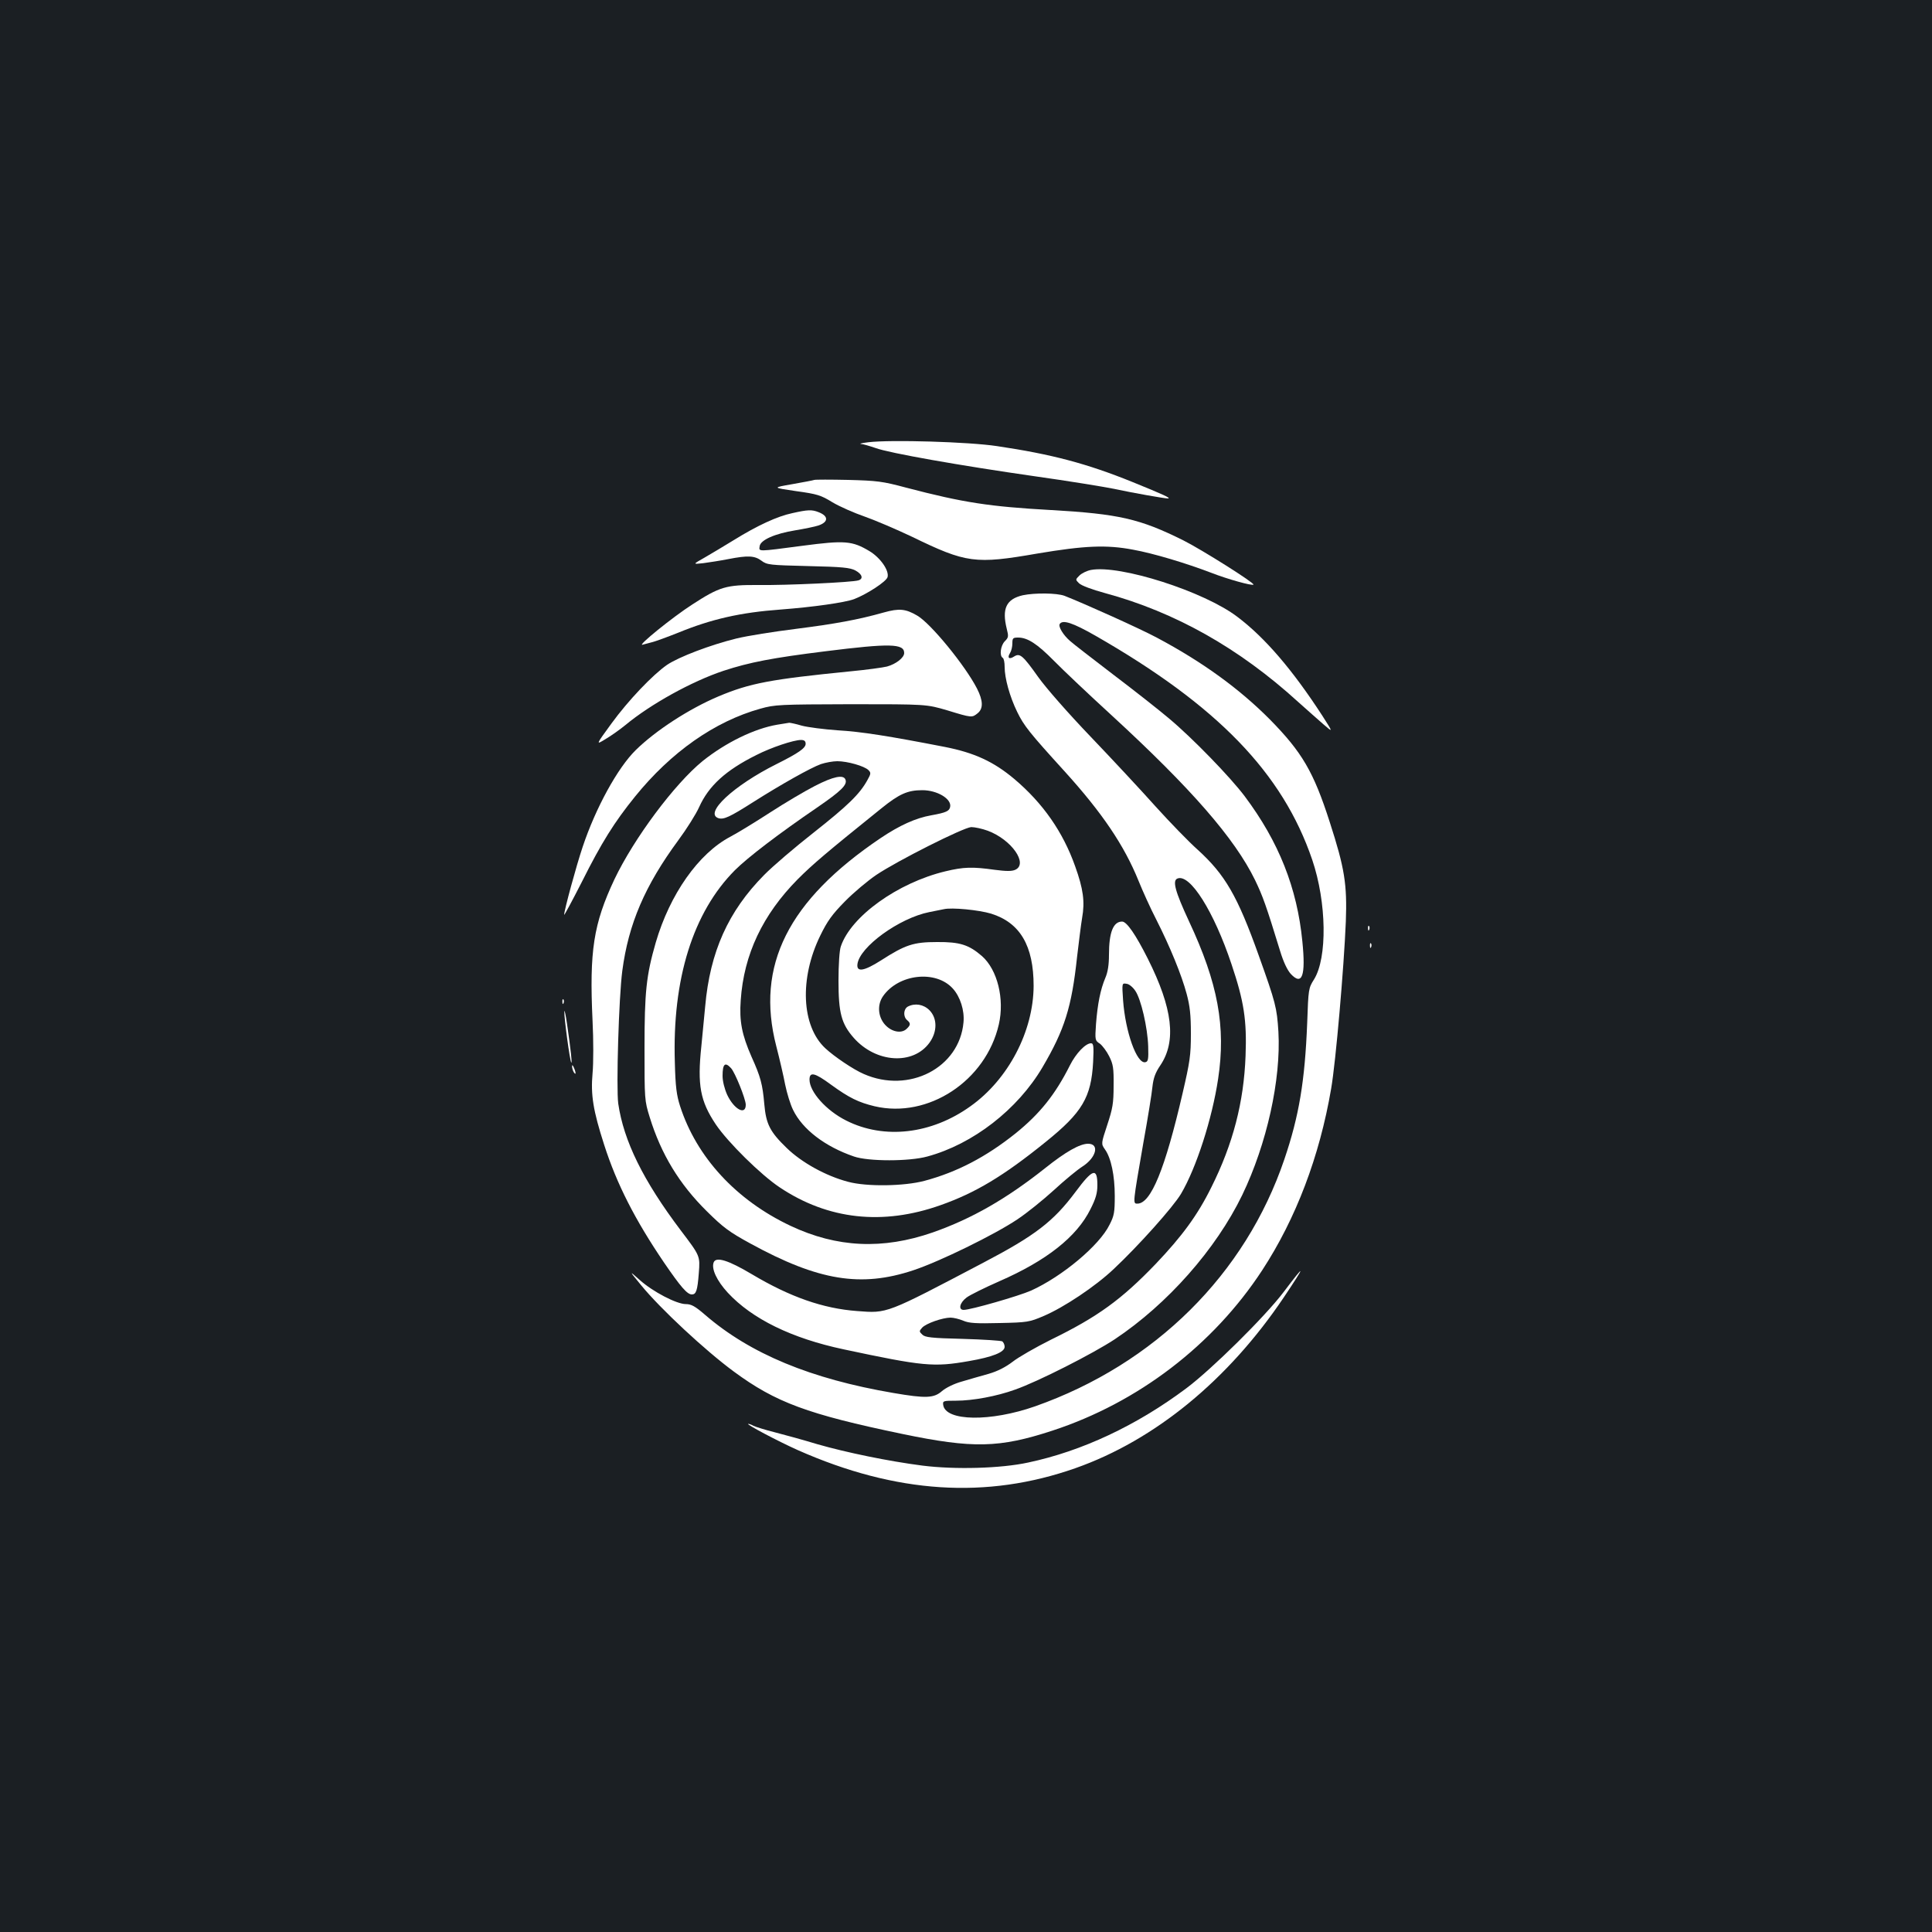<?xml version="1.0" standalone="no"?>
<!DOCTYPE svg PUBLIC "-//W3C//DTD SVG 20010904//EN"
 "http://www.w3.org/TR/2001/REC-SVG-20010904/DTD/svg10.dtd">
<svg version="1.0" xmlns="http://www.w3.org/2000/svg"
 width="1000pt" height="1000pt" viewBox="0 0 1000 1000"
 preserveAspectRatio="xMidYMid meet">
<rect width="100%" height="100%" fill="#1b1f23"/>
<g transform="translate(0,1000) scale(0.1,-0.1)"
fill="#ffffff" stroke="none">
<path d="M4495 7711 c-33 -4 -50 -8 -38 -9 12 -1 46 -11 75 -21 70 -26 439
-91 823 -146 171 -24 355 -54 410 -65 102 -22 262 -50 280 -50 19 1 -23 20
-183 85 -237 96 -419 144 -702 186 -145 22 -549 34 -665 20z"/>
<path d="M4215 7516 c-5 -2 -57 -12 -114 -22 -104 -18 -104 -18 19 -36 110
-15 129 -21 189 -58 37 -22 112 -55 167 -74 54 -19 164 -66 244 -104 282 -137
327 -143 650 -87 244 41 357 46 494 20 106 -19 275 -70 406 -120 82 -32 210
-68 218 -61 7 8 -269 182 -363 229 -225 112 -334 137 -685 157 -319 18 -452
38 -750 116 -123 33 -150 36 -300 40 -91 2 -169 2 -175 0z"/>
<path d="M4101 7344 c-77 -16 -181 -64 -302 -139 -50 -31 -118 -71 -152 -91
-62 -35 -62 -35 -7 -29 30 4 88 13 129 21 102 20 137 18 172 -8 29 -22 43 -23
242 -28 177 -4 217 -8 245 -23 35 -19 42 -43 15 -51 -31 -10 -372 -26 -518
-24 -166 1 -199 -8 -342 -101 -100 -64 -289 -217 -257 -208 10 3 33 9 49 13
17 4 77 26 135 49 173 71 324 105 530 120 170 13 332 36 381 54 67 26 167 91
173 114 9 34 -37 100 -93 134 -90 54 -128 57 -348 28 -236 -31 -225 -31 -221
-2 4 32 79 65 184 82 48 8 102 19 120 25 53 18 53 49 1 69 -35 14 -56 13 -136
-5z"/>
<path d="M5647 7050 c-21 -4 -48 -17 -60 -29 -21 -21 -21 -21 -2 -40 12 -12
69 -33 135 -51 362 -98 694 -285 999 -563 44 -39 103 -92 131 -116 51 -44 51
-44 -6 45 -154 237 -296 403 -439 511 -173 132 -609 271 -758 243z"/>
<path d="M5294 6919 c-86 -20 -109 -69 -83 -174 10 -39 9 -45 -10 -64 -22 -22
-29 -75 -11 -86 6 -3 10 -24 10 -47 0 -58 26 -153 65 -233 35 -72 64 -108 244
-306 196 -216 310 -385 384 -568 21 -52 62 -143 92 -201 72 -142 131 -287 157
-384 17 -63 22 -109 22 -206 0 -112 -5 -145 -43 -309 -91 -393 -164 -571 -234
-571 -24 0 -24 -2 31 315 23 127 44 257 47 290 5 45 15 73 41 111 84 125 64
295 -65 552 -63 125 -109 192 -133 192 -46 0 -68 -56 -68 -172 0 -52 -6 -90
-19 -120 -25 -59 -40 -134 -48 -237 -6 -85 -5 -87 20 -103 13 -10 35 -39 48
-65 21 -42 24 -62 23 -153 0 -91 -5 -118 -33 -203 -32 -97 -32 -97 -12 -126
32 -44 51 -136 51 -241 0 -84 -3 -103 -27 -149 -52 -107 -245 -268 -406 -341
-63 -28 -313 -100 -349 -100 -29 0 -21 37 15 64 17 13 94 51 169 84 245 107
401 230 472 373 28 55 36 84 36 125 0 92 -24 85 -113 -35 -115 -154 -209 -226
-478 -367 -506 -266 -495 -262 -652 -250 -177 13 -348 73 -546 191 -121 72
-185 92 -197 61 -13 -33 16 -95 73 -157 126 -136 331 -236 599 -293 413 -88
467 -93 649 -61 122 21 185 46 185 74 0 11 -6 23 -12 28 -7 4 -99 10 -205 13
-164 4 -195 8 -209 22 -17 16 -17 18 -1 36 20 22 106 52 147 52 15 0 45 -7 66
-16 30 -13 67 -15 188 -12 144 3 154 5 227 36 106 45 269 154 363 243 128 120
308 321 349 390 79 134 161 388 192 595 41 270 -1 496 -151 816 -72 155 -87
211 -59 221 65 25 188 -171 279 -443 65 -193 80 -291 73 -475 -9 -240 -65
-456 -177 -680 -71 -144 -151 -253 -289 -398 -176 -183 -299 -273 -541 -391
-80 -40 -169 -91 -198 -114 -37 -28 -77 -49 -125 -63 -40 -11 -102 -29 -139
-40 -40 -11 -82 -32 -102 -49 -42 -37 -83 -39 -252 -10 -428 73 -741 203 -974
404 -52 45 -72 56 -100 56 -48 0 -171 64 -239 125 -56 50 -56 50 8 -28 100
-122 331 -337 479 -446 217 -160 382 -221 872 -323 366 -76 502 -73 777 17
443 145 832 442 1086 830 175 268 297 589 357 940 24 139 66 625 76 865 7 193
-6 276 -83 514 -84 262 -144 363 -310 532 -157 158 -347 297 -586 424 -84 45
-370 174 -477 216 -40 15 -154 16 -216 3z m377 -210 c630 -361 968 -710 1121
-1159 75 -221 79 -508 9 -620 -28 -44 -29 -50 -35 -225 -12 -301 -42 -481
-118 -705 -202 -596 -670 -1060 -1290 -1279 -231 -81 -464 -78 -476 7 -3 21 0
22 66 22 87 0 211 23 305 57 118 41 405 187 517 261 273 182 524 466 660 747
127 264 201 597 187 845 -8 125 -14 149 -102 395 -110 308 -174 418 -316 547
-45 40 -143 141 -218 224 -75 84 -226 246 -336 361 -114 119 -230 251 -270
307 -81 114 -96 127 -126 108 -26 -17 -37 -7 -21 18 7 11 12 33 12 50 0 27 3
30 30 30 49 0 99 -33 185 -120 44 -45 177 -171 295 -279 417 -383 641 -641
746 -856 40 -83 57 -130 130 -368 17 -56 37 -98 55 -118 59 -63 78 -10 60 168
-27 277 -122 516 -298 751 -75 100 -272 303 -393 404 -52 44 -183 147 -290
228 -107 82 -207 159 -221 172 -35 30 -62 74 -54 88 15 24 67 7 186 -61z m205
-1837 c30 -43 64 -191 67 -288 2 -67 0 -79 -15 -82 -44 -9 -103 156 -115 321
-6 89 -6 89 18 85 13 -1 33 -18 45 -36z"/>
<path d="M4575 6830 c-135 -38 -252 -59 -455 -85 -113 -14 -252 -36 -309 -50
-134 -33 -297 -95 -358 -136 -75 -52 -201 -184 -289 -305 -81 -111 -81 -111
-29 -79 29 17 75 50 102 72 130 108 343 226 508 281 134 44 253 67 527 101
335 42 408 40 408 -9 0 -24 -42 -57 -89 -70 -20 -5 -106 -17 -191 -25 -412
-41 -518 -61 -680 -129 -154 -65 -326 -177 -429 -278 -94 -92 -208 -300 -275
-501 -34 -101 -96 -330 -96 -352 0 -5 41 71 91 169 102 204 169 311 276 443
186 230 412 389 649 455 75 21 98 22 469 23 390 0 390 0 499 -32 127 -39 127
-38 156 -15 30 24 29 65 -3 128 -61 119 -240 338 -310 378 -60 35 -93 38 -172
16z"/>
<path d="M4023 6249 c-118 -20 -266 -92 -386 -188 -145 -118 -355 -399 -457
-613 -108 -230 -130 -369 -113 -731 5 -99 5 -220 0 -273 -10 -111 3 -192 60
-369 65 -203 160 -389 310 -610 87 -127 120 -165 144 -165 22 0 29 19 36 110
7 90 7 89 -93 221 -195 258 -296 464 -324 657 -11 81 3 552 21 687 32 243 117
441 290 676 43 58 92 136 108 172 49 109 137 190 296 269 76 39 193 78 231 78
17 0 24 -6 24 -20 0 -22 -37 -48 -151 -105 -222 -111 -377 -255 -300 -280 27
-8 58 6 179 83 145 92 298 178 351 197 24 8 62 15 85 15 52 0 140 -25 161 -46
14 -14 13 -19 -6 -53 -40 -72 -101 -131 -277 -270 -97 -76 -213 -175 -257
-220 -186 -188 -280 -398 -305 -680 -6 -64 -15 -157 -20 -208 -21 -199 -6
-282 75 -403 62 -92 233 -261 331 -326 250 -167 533 -198 832 -92 181 64 325
150 544 327 190 153 236 231 246 414 4 83 2 97 -11 97 -28 0 -78 -52 -109
-114 -76 -151 -155 -250 -281 -352 -154 -123 -304 -201 -472 -246 -105 -28
-299 -31 -395 -5 -115 30 -241 100 -318 175 -87 84 -107 124 -116 227 -9 103
-19 141 -66 245 -50 114 -64 184 -56 293 16 237 114 443 295 626 78 78 146
136 433 367 93 75 136 94 212 94 77 0 152 -45 144 -86 -4 -22 -20 -30 -98 -44
-80 -14 -164 -52 -262 -118 -479 -323 -648 -660 -540 -1077 17 -66 38 -156 46
-199 9 -44 27 -103 41 -131 49 -101 166 -190 315 -241 75 -26 286 -26 380 0
236 64 467 243 596 462 114 194 151 310 179 572 9 75 20 166 26 201 15 84 6
150 -36 267 -63 178 -167 327 -315 452 -107 90 -207 136 -360 166 -288 56
-432 79 -555 86 -71 5 -155 16 -185 24 -30 9 -59 15 -65 15 -5 -1 -33 -5 -62
-10z m1090 -549 c123 -46 210 -171 142 -202 -18 -8 -46 -8 -107 0 -114 16
-160 15 -255 -8 -246 -59 -489 -233 -541 -389 -7 -19 -12 -95 -12 -177 0 -167
15 -223 79 -296 115 -130 307 -142 392 -25 41 57 41 126 0 168 -31 31 -75 38
-112 19 -23 -13 -25 -52 -4 -70 19 -16 19 -25 -1 -44 -24 -25 -70 -20 -105 12
-43 39 -52 107 -19 155 80 116 274 138 362 40 38 -42 61 -113 55 -175 -21
-235 -282 -370 -516 -267 -54 23 -154 91 -199 133 -124 115 -135 362 -26 584
36 74 61 109 127 176 45 46 118 107 162 137 110 74 452 246 492 248 18 0 56
-8 86 -19z m17 -429 c150 -47 220 -166 220 -374 -1 -235 -131 -484 -327 -623
-202 -145 -447 -173 -643 -74 -104 52 -190 149 -190 212 0 42 27 36 111 -26
95 -69 143 -92 226 -112 277 -65 576 131 643 424 30 131 -7 282 -87 353 -68
59 -115 74 -233 73 -122 0 -164 -14 -290 -95 -88 -56 -127 -62 -122 -20 10 89
216 239 372 270 30 6 64 13 75 15 41 10 182 -4 245 -23z m-1346 -800 c21 -23
75 -158 76 -188 1 -58 -60 -26 -96 50 -14 31 -24 71 -24 98 0 63 13 74 44 40z"/>
<path d="M4218 5932 c-51 -26 -156 -88 -233 -138 -77 -50 -169 -106 -205 -125
-165 -87 -313 -298 -386 -548 -49 -170 -58 -255 -58 -546 0 -266 0 -271 27
-358 59 -191 153 -346 296 -487 83 -82 114 -106 226 -167 351 -192 571 -228
842 -138 136 45 420 184 538 263 50 33 135 102 190 152 55 51 121 105 146 121
73 46 92 119 31 119 -43 0 -117 -42 -222 -126 -202 -160 -380 -262 -582 -333
-259 -90 -496 -79 -736 34 -282 133 -487 356 -572 620 -18 56 -24 101 -27 225
-14 433 94 778 311 996 66 66 230 191 425 324 125 86 158 118 147 145 -10 27
-63 16 -158 -33z"/>
<path d="M7081 5194 c0 -11 3 -14 6 -6 3 7 2 16 -1 19 -3 4 -6 -2 -5 -13z"/>
<path d="M7091 5104 c0 -11 3 -14 6 -6 3 7 2 16 -1 19 -3 4 -6 -2 -5 -13z"/>
<path d="M2911 4814 c0 -11 3 -14 6 -6 3 7 2 16 -1 19 -3 4 -6 -2 -5 -13z"/>
<path d="M2921 4765 c-2 -29 29 -259 36 -265 5 -5 -2 61 -22 200 -7 47 -13 76
-14 65z"/>
<path d="M2961 4480 c0 -8 4 -22 9 -30 12 -18 12 -2 0 25 -6 13 -9 15 -9 5z"/>
<path d="M6646 3315 c-97 -129 -375 -403 -506 -501 -258 -193 -540 -325 -818
-384 -142 -31 -380 -37 -547 -16 -178 23 -395 68 -545 111 -69 21 -167 48
-218 61 -52 13 -102 29 -112 34 -10 6 -22 10 -27 10 -16 0 154 -90 257 -136
508 -225 977 -255 1437 -93 411 145 790 456 1078 884 114 170 114 180 1 30z"/>
</g>
</svg>
